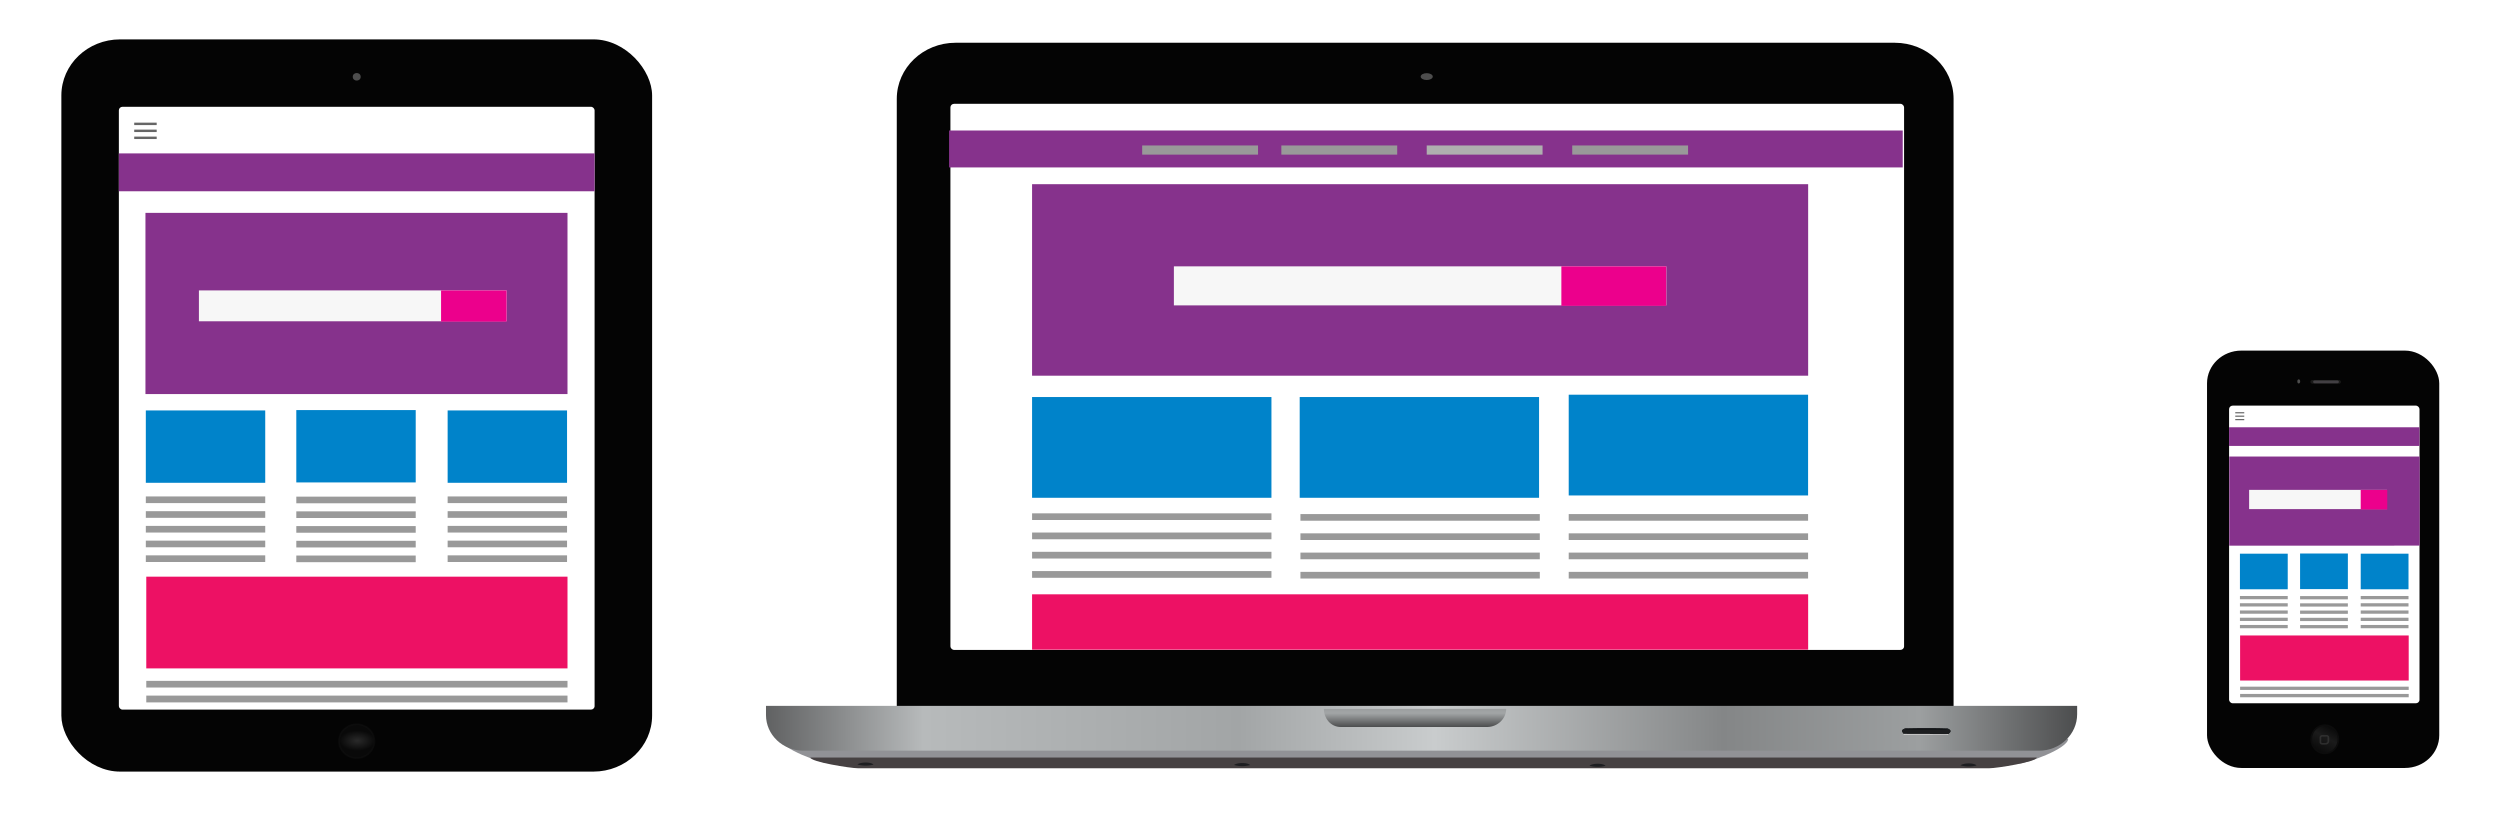 <svg xmlns="http://www.w3.org/2000/svg" viewBox="-158.244 -150.252 1577.34 520.78">
  <defs>
    <linearGradient id="a" x1="635.28" x2="1420.2" y1="750.67" y2="750.67" gradientUnits="userSpaceOnUse">
      <stop offset="0" stop-color="#606162"/>
      <stop offset=".12" stop-color="#b7babb"/>
      <stop offset=".36" stop-color="#a2a5a6"/>
      <stop offset=".51" stop-color="#c9cccd"/>
      <stop offset=".73" stop-color="#848687"/>
      <stop offset=".88" stop-color="#9c9fa0"/>
      <stop offset="1" stop-color="#4c4d4e"/>
    </linearGradient>
    <linearGradient id="b" x1="1023.8" x2="1023.8" y1="738.51" y2="749.87" gradientUnits="userSpaceOnUse">
      <stop offset="0" stop-color="#9c9fa0"/>
      <stop offset=".24" stop-color="#a2a5a6"/>
      <stop offset="1" stop-color="#4c4d4e"/>
    </linearGradient>
    <linearGradient id="c" x1="1564.1" x2="1572.8" y1="765.1" y2="750.06" gradientUnits="userSpaceOnUse">
      <stop offset="0" stop-color="#0a0a0a"/>
      <stop offset=".57" stop-color="#1b1b1b"/>
      <stop offset="1" stop-color="#090909"/>
    </linearGradient>
    <radialGradient id="d" cx="390.29" cy="758.76" r="10.65" gradientTransform="matrix(.672 .741 -.444 .403 465.38 163.82)" gradientUnits="userSpaceOnUse">
      <stop offset="0" stop-color="#2a2a2a"/>
      <stop offset="1" stop-color="#090909"/>
    </radialGradient>
    <radialGradient id="e" cx="390.29" cy="758.76" r="11.15" gradientTransform="rotate(47.8 390.295 758.748)" gradientUnits="userSpaceOnUse">
      <stop offset=".13" stop-color="#464646"/>
      <stop offset=".37" stop-color="#2b2b2b"/>
      <stop offset="1" stop-color="#090909"/>
    </radialGradient>
  </defs>
  <g transform="matrix(1.054 0 0 1.006 -344.538 -445.928)">
    <path fill="#040404" d="M748.75 320.73H1311c19.429 0 35.18 15.751 35.18 35.18v380.83H713.57V355.91c0-19.429 15.751-35.18 35.18-35.18z" class="cls-1"/>
    <rect width="570.87" height="342.5" x="745.68" y="359.02" fill="#fff" class="cls-2" rx="2.21" ry="2.21"/>
    <ellipse cx="1030.8" cy="341.95" fill="#4d4d4d" class="cls-3" rx="3.62" ry="2.15"/>
    <image width="77" height="75" x="991.71" y="304.23"/>
    <path fill="#86328c" d="M744.87 375.76h570.87v23.16H744.87zM794.56 409.43h464.57v120.11H794.56z" class="cls-4"/>
    <path fill="#f7f7f7" d="M879.45 460.96h294.79v24.48H879.45z" class="cls-5"/>
    <path fill="#ec008c" d="M1111.4 460.96h62.79v24.77h-62.79z" class="cls-6"/>
    <path fill="#0083ca" d="M954.76 542.92h143.29v63.19H954.76zM1115.8 541.46h143.29v63.19H1115.8zM794.56 542.92h143.29v63.19H794.56z" class="cls-7"/>
    <path fill="#999" d="M955.2 616.31h143.29v4.21H955.2zM955.2 628.39h143.29v4.21H955.2zM955.2 640.47h143.29v4.21H955.2zM955.2 652.56h143.29v4.21H955.2z" class="cls-8"/>
    <path fill="#ed1164" d="M794.56 666.65h464.57v34.71H794.56z" class="cls-9"/>
    <path fill="#999" d="M794.56 615.84h143.29v4.21H794.56zM794.56 627.92h143.29v4.21H794.56zM794.56 640h143.29v4.21H794.56zM794.56 652.08h143.29v4.21H794.56zM1115.8 616.31h143.29v4.21H1115.8zM1115.8 628.39h143.29v4.21H1115.8zM1115.8 640.47h143.29v4.21H1115.8zM1115.8 652.56h143.29v4.21H1115.8zM1117.9 385.14h69.35v5.75h-69.35z" class="cls-8"/>
    <path fill="#afafaf" d="M1030.8 385.14h69.35v5.75h-69.35z" class="cls-10"/>
    <path fill="#999" d="M860.47 385.14h69.35v5.75h-69.35zM943.78 385.14h69.35v5.75h-69.35z" class="cls-8"/>
    <path fill="#919296" d="M1414.8 757.18c0 6.37-25.13 15.61-29.82 15.61H673.62c-4.69 0-29.82-9.25-29.82-15.61z" class="cls-11"/>
    <path fill="url(#a)" d="M635.28 736.61h784.87v5.24c0 12.636-10.244 22.88-22.88 22.88H657.6c-12.327 0-22.32-9.993-22.32-22.32v-5.8z" class="cls-12"/>
    <path fill="#464142" d="M1396 769c0 2.75-23.93 6.74-28.39 6.74H690.28c-4.46 0-28.39-4-28.39-6.74z" class="cls-13"/>
    <path fill="url(#b)" d="M1078.4 738.51c-.11 6.185-5.066 11.19-11.25 11.36h-87.7c-6.34 0-10.24-5.68-10.24-11.35z" class="cls-14"/>
    <path fill="#1d1e21" d="M915.45 773.69c2.13-1.65 8.12-1.61 9.65.06a17.18 17.18 0 01-9.65-.06zM1128.2 774.13c2.13-1.65 8.12-1.61 9.65.06a17.18 17.18 0 01-9.65-.06zM690 773.37c2.13-1.65 8.12-1.61 9.65.06a17.18 17.18 0 01-9.65-.06zM1350.3 773.92c2.13-1.65 8.12-1.61 9.65.06a17.18 17.18 0 01-9.65-.06z" class="cls-15"/>
    <path fill="#0d0f12" d="M1343 752.5a5.932 5.932 0 01-1.58.47h-23a2.072 2.072 0 01-1.57-.51c8.71-.21 17.44-.27 26.15.04z" class="cls-16"/>
    <path fill="#1c1e20" d="M1316.4 754.19c-1-1.23-1.89-2.44.42-3.24 5.82.52 11.65.15 17.47.21 2.903.184 5.816.131 8.71-.16 2.3 1.13 1.26 2.22 0 3.3-1.55.66-3.18.29-4.76.3-6.36.05-12.73 0-19.1 0-.93-.02-1.93.4-2.74-.41z" class="cls-17"/>
    <path fill="#dcdde0" d="M1316.4 754.19l26.58.08a3.69 3.69 0 01-.05.47c-8.787.047-17.573.077-26.36.09-.07 0-.2-.09-.2-.14a3.22 3.22 0 01.03-.5z" class="cls-18"/>
    <path fill="#0d0f12" d="M1343 751a5.932 5.932 0 01-1.58.47h-23a2.072 2.072 0 01-1.57-.51c8.71-.23 17.44-.29 26.15.04z" class="cls-16"/>
    <path fill="#0d0f12" d="M1343 751a5.932 5.932 0 01-1.58.47h-23a2.072 2.072 0 01-1.57-.51c8.71-.23 17.44-.29 26.15.04z" class="cls-16"/>
    <path fill="#1c1e20" d="M1316.4 754.19c-1-1.23-1.89-2.44.42-3.24 5.82.52 11.65.15 17.47.21 2.903.184 5.816.131 8.71-.16 2.3 1.13 1.26 2.22 0 3.3-1.55.66-3.18.29-4.76.3-6.36.05-12.73 0-19.1 0-.93-.02-1.93.4-2.74-.41z" class="cls-17"/>
    <path fill="#cecece" d="M1316.4 754.19l26.58.08a3.69 3.69 0 01-.05.47c-8.787.047-17.573.077-26.36.09-.07 0-.2-.09-.2-.14a3.22 3.22 0 01.03-.5z" class="cls-19"/>
    <path fill="#0d0f12" d="M1343 751a5.932 5.932 0 01-1.58.47h-23a2.072 2.072 0 01-1.57-.51c8.71-.23 17.44-.29 26.15.04z" class="cls-16"/>
    <rect width="139.01" height="261.76" x="1497.9" y="513.8" fill="#040404" class="cls-1" rx="20.53" ry="20.53"/>
    <ellipse cx="1568.4" cy="757.58" fill="url(#c)" stroke="#0c0c0c" stroke-miterlimit="10" class="cls-20" rx="8.11" ry="8.86"/>
    <image width="85" height="86" opacity=".63" transform="translate(1525.8 714.68)"/>
    <path fill="none" stroke="#424242" stroke-miterlimit="10" d="M1566.8 755.41h2.75a1 1 0 011 1v2.31a1.68 1.68 0 01-1.68 1.68h-2.09a1 1 0 01-1-1v-3a1 1 0 011.02-.99z" class="cls-22" opacity=".55"/>
    <ellipse cx="1552.8" cy="533.13" fill="#4d4d4d" class="cls-3" rx=".86" ry="1.3"/>
    <image width="74" height="74" x="1515.8" y="495.68"/>
    <rect width="18.25" height="2.36" x="1559.8" y="532.23" fill="#191918" class="cls-23" rx="1.18" ry="1.18"/>
    <rect width="15.43" height="1.77" x="1561.4" y="532.52" fill="#423f43" class="cls-24" rx=".89" ry=".89"/>
    <image width="82" height="73" x="1530.8" y="496.68"/>
    <rect width="113.99" height="186.7" x="1511.1" y="548.3" fill="#fff" class="cls-2" rx="2.21" ry="2.21"/>
    <path fill="#86328c" d="M1511.1 561.9h113.99v11.68H1511.1zM1511.2 580.24h113.99v55.88H1511.2z" class="cls-4"/>
    <path fill="#f7f7f7" d="M1523.1 601.15h82.52v12.06h-82.52z" class="cls-5"/>
    <path fill="#0083ca" d="M1553.6 641.06h28.61v22.32h-28.61zM1589.9 641.17h28.61v22.32h-28.61zM1517.6 641.17h28.61v22.32h-28.61z" class="cls-7"/>
    <path fill="#999" d="M1553.6 667.76h28.61v2.05h-28.61zM1553.6 672.3h28.61v2.05h-28.61zM1553.6 676.84h28.61v2.05h-28.61zM1553.6 681.38h28.61v2.05h-28.61zM1553.6 685.92h28.61v2.05h-28.61zM1589.9 667.7h28.61v2.05h-28.61zM1589.9 672.24h28.61v2.05h-28.61zM1589.9 676.78h28.61v2.05h-28.61zM1589.9 681.32h28.61v2.05h-28.61zM1589.9 685.87h28.61v2.05h-28.61zM1517.6 667.7h28.61v2.05h-28.61zM1517.6 672.24h28.61v2.05h-28.61zM1517.6 676.78h28.61v2.05h-28.61zM1517.6 681.32h28.61v2.05h-28.61zM1517.6 685.87h28.61v2.05h-28.61z" class="cls-8"/>
    <path fill="#ed1164" d="M1517.7 692.44h100.93v28.29H1517.7z" class="cls-9"/>
    <path fill="#999" d="M1517.7 724.58h100.93v2.04H1517.7zM1517.7 729.13h100.93v2.09H1517.7z" class="cls-8"/>
    <path fill="#666" d="M1514.8 552.41h5.39v.75h-5.39zM1514.8 554.56h5.39v.75h-5.39zM1514.8 556.71h5.39v.75h-5.39z" class="cls-25"/>
    <path fill="#ec008c" d="M1589.9 601.15h15.89v12.29h-15.89z" class="cls-6"/>
    <rect width="353.63" height="459.23" x="213.48" y="318.61" fill="#040404" class="cls-1" rx="35.18" ry="35.18"/>
    <rect width="284.78" height="378.09" x="247.9" y="360.88" fill="#fff" class="cls-2" rx="2.21" ry="2.21"/>
    <circle cx="390.29" cy="342.08" r="2.37" fill="#4d4d4d" class="cls-3"/>
    <image width="76" height="75" x="351.71" y="304.23"/>
    <circle cx="390.29" cy="758.76" r="10.65" fill="url(#d)" stroke="url(#e)" stroke-miterlimit="10" class="cls-26" transform="rotate(-47.8 390.285 758.76)"/>
    <image width="88" height="85" opacity=".93" transform="translate(346.71 716.23)"/>
    <image width="80" height="80" opacity=".55" transform="translate(350.71 719.23)"/>
    <path fill="#86328c" d="M247.9 390.12h284.78v23.75H247.9zM263.82 427.42h252.64v113.64H263.82z" class="cls-4"/>
    <path fill="#f7f7f7" d="M295.82 476.05h184.2v19.36h-184.2z" class="cls-5"/>
    <path fill="#ec008c" d="M440.78 476.05h39.23v19.58h-39.23z" class="cls-6"/>
    <path fill="#0083ca" d="M354.12 551.1h71.48v45.38h-71.48zM444.71 551.33h71.48v45.38h-71.48zM264.04 551.33h71.48v45.38h-71.48z" class="cls-7"/>
    <path fill="#999" d="M354.12 605.39h71.48v4.17h-71.48zM354.12 614.62h71.48v4.17h-71.48zM354.12 623.86h71.48v4.17h-71.48zM354.12 633.09h71.48v4.17h-71.48zM354.12 642.33h71.48v4.17h-71.48zM444.71 605.27h71.48v4.17h-71.48zM444.71 614.51h71.48v4.17h-71.48zM444.71 623.74h71.48v4.17h-71.48zM444.71 632.98h71.48v4.17h-71.48zM444.71 642.21h71.48v4.17h-71.48zM264.04 605.27h71.48v4.17h-71.48zM264.04 614.51h71.48v4.17h-71.48zM264.04 623.74h71.48v4.17h-71.48zM264.04 632.98h71.48v4.17h-71.48zM264.04 642.21h71.48v4.17h-71.48z" class="cls-8"/>
    <path fill="#ed1164" d="M264.31 655.58h252.15v57.53H264.31z" class="cls-9"/>
    <path fill="#999" d="M264.31 720.95h252.15v4.15H264.31zM264.31 730.19h252.15v4.25H264.31z" class="cls-8"/>
    <path fill="#666" d="M257.09 370.83h13.46v1.53h-13.46zM257.09 375.2h13.46v1.53h-13.46zM257.09 379.58h13.46v1.53h-13.46z" class="cls-25"/>
  </g>
</svg>